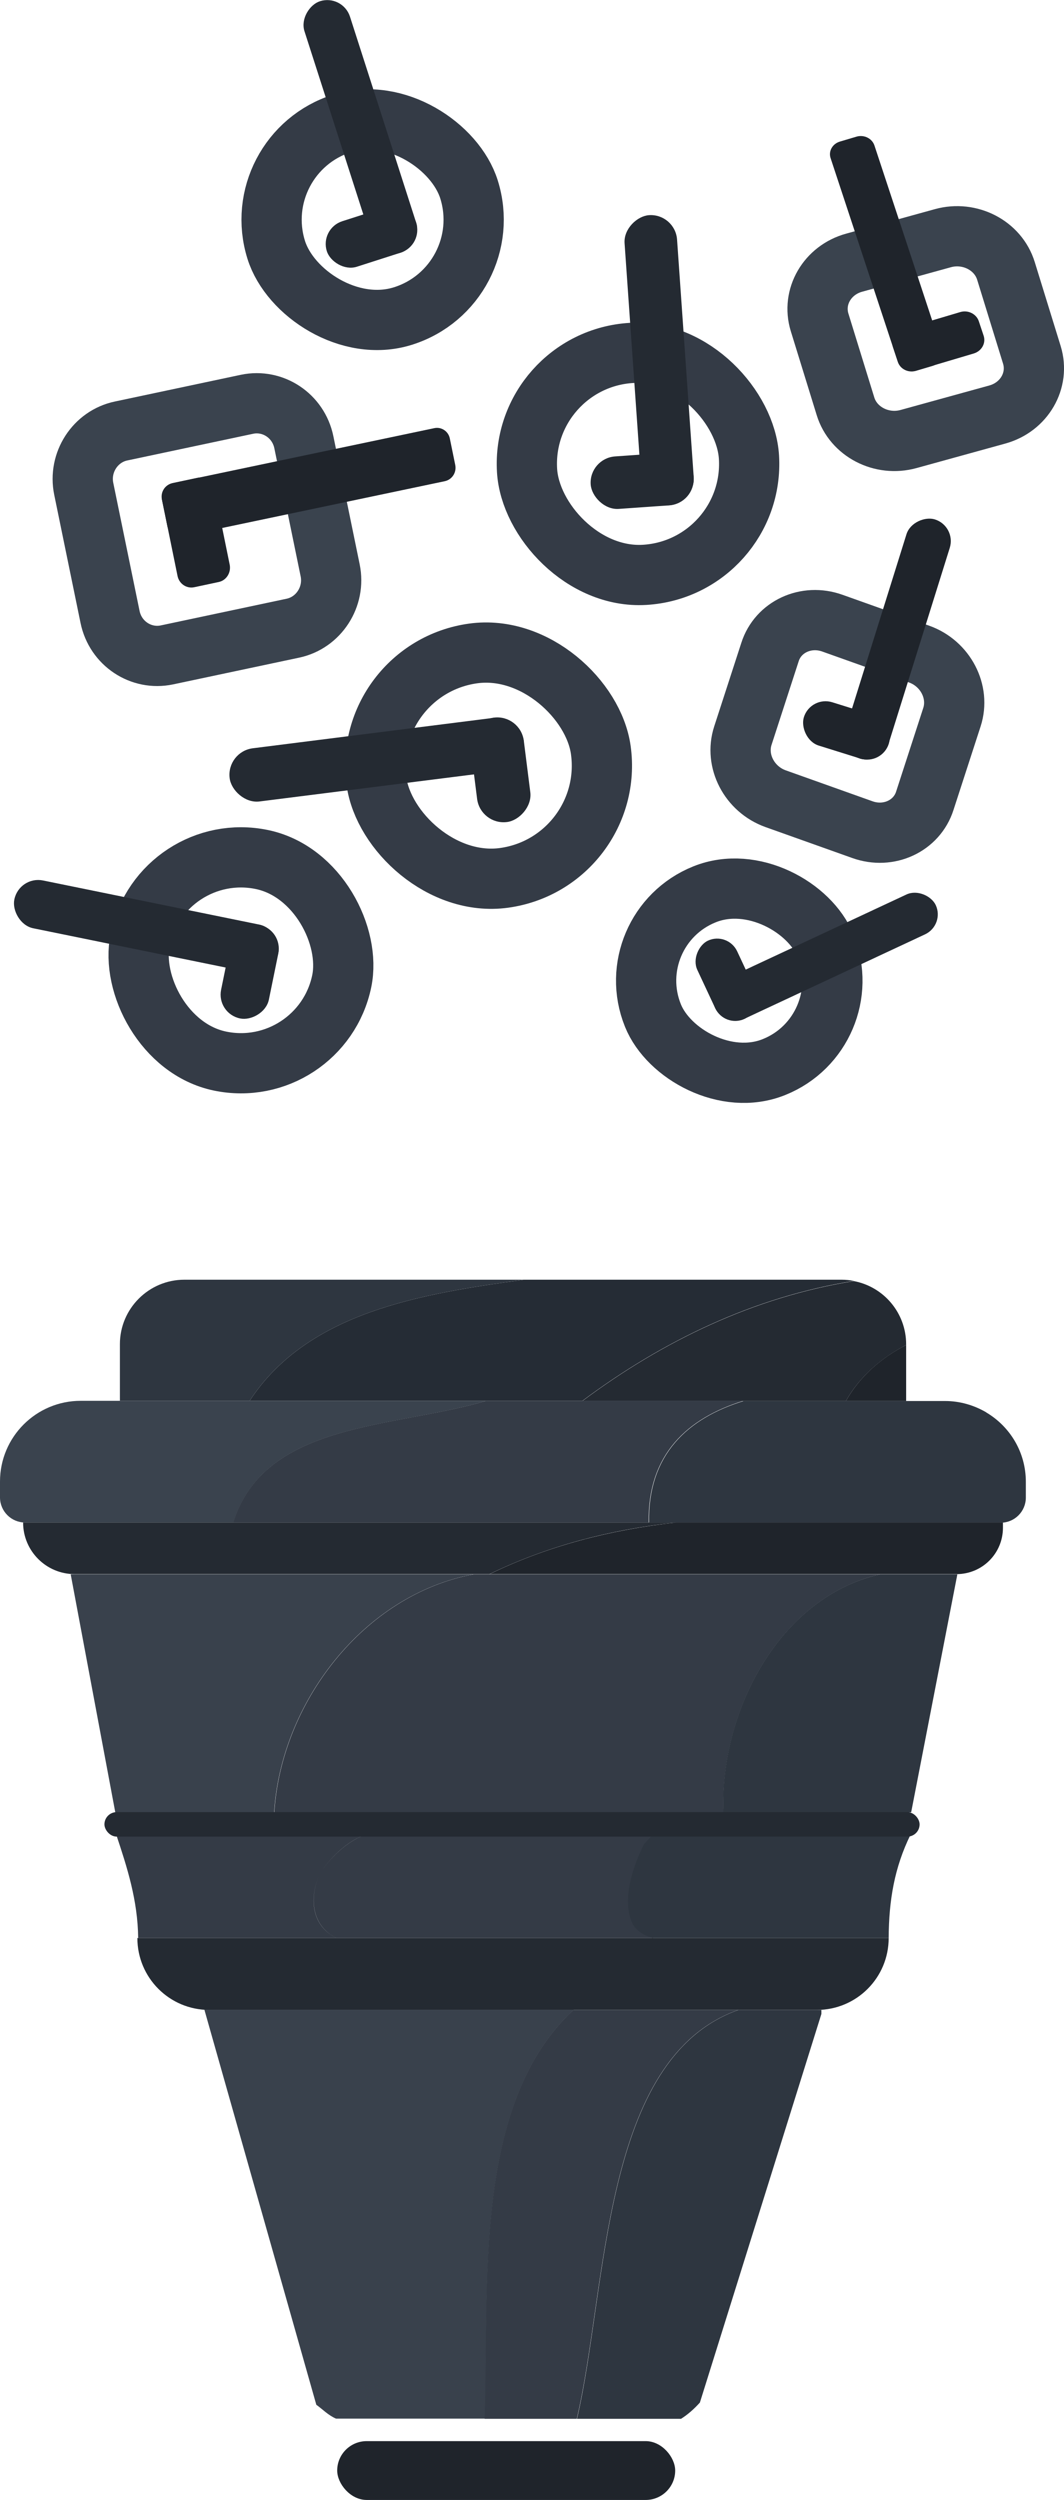 <?xml version="1.0" encoding="UTF-8"?>
<svg id="Calque_2" data-name="Calque 2" xmlns="http://www.w3.org/2000/svg" viewBox="0 0 52.98 124.48">
  <defs>
    <style>
      .cls-1 {
        fill: #252c35;
      }

      .cls-2 {
        fill: #242a32;
      }

      .cls-3 {
        fill: #1f242b;
      }

      .cls-4 {
        fill: #343b46;
      }

      .cls-5 {
        stroke: #343b46;
      }

      .cls-5, .cls-6 {
        fill: none;
        stroke-miterlimit: 10;
        stroke-width: 3px;
      }

      .cls-7 {
        fill: #2e3640;
      }

      .cls-8 {
        fill: #39414c;
      }

      .cls-9 {
        fill: #3a434e;
      }

      .cls-6 {
        stroke: #3a434e;
      }
    </style>
  </defs>
  <g id="Calque_1-2" data-name="Calque 1">
    <g>
      <path class="cls-7" d="M26.09,63.72H9.18c-1.77,0-3.21,1.44-3.21,3.21v2.82h6.46c2.9-4.43,8.57-5.33,13.66-6.03Z"/>
      <path class="cls-1" d="M41.91,63.72h-15.82c-5.09.7-10.76,1.6-13.66,6.03h16.57c3.99-2.98,8.55-5.18,13.52-5.97-.2-.04-.4-.06-.61-.06Z"/>
      <path class="cls-2" d="M45.12,66.97v-.03c0-1.57-1.12-2.87-2.6-3.15-4.97.79-9.53,2.99-13.52,5.97h13.12c.67-1.2,1.75-2.14,3-2.79Z"/>
      <path class="cls-3" d="M45.12,66.97c-1.25.64-2.33,1.59-3,2.79h3v-2.79Z"/>
      <path class="cls-9" d="M24.21,69.75H4.02c-2.22,0-4.02,1.8-4.02,4.02v.79c0,.69.56,1.25,1.25,1.25h10.37c1.58-5.04,7.98-4.68,12.6-6.06Z"/>
      <path class="cls-4" d="M37.02,69.75h-12.81c-4.61,1.37-11.02,1.02-12.6,6.06h20.69c-.06-3.4,1.94-5.2,4.71-6.06Z"/>
      <path class="cls-7" d="M49.1,70.32c-.05.28.17.62-.03.82h.28-.28c.2-.2-.02-.54.03-.82-.6-.35-1.3-.56-2.04-.56h-10.03c-2.77.85-4.78,2.66-4.71,6.06h17.51c.69,0,1.25-.56,1.25-1.25v-.79c0-1.47-.79-2.75-1.97-3.45Z"/>
      <path class="cls-2" d="M1.15,75.81c0,1.42,1.15,2.57,2.57,2.57h20.65c2.89-1.4,5.98-2.21,9.27-2.57H1.15Z"/>
      <path class="cls-3" d="M33.65,75.81c-3.29.37-6.39,1.17-9.27,2.57h23.25c1.28,0,2.31-1.03,2.31-2.31v-.26h-16.29Z"/>
      <path class="cls-8" d="M23.58,78.39H3.52l2.22,11.85h7.91c.34-5.44,4.44-10.83,9.92-11.85Z"/>
      <path class="cls-4" d="M43.81,78.39h-20.23c-5.48,1.02-9.58,6.41-9.92,11.85h22.37c-.19-5.02,2.78-10.7,7.79-11.85Z"/>
      <path class="cls-7" d="M47.67,78.39h-3.86c-5,1.14-7.98,6.83-7.79,11.85h9.35l2.3-11.85Z"/>
      <path class="cls-4" d="M31.54,95.79c-.57-1.13,0-2.83.57-3.97.18-.18.35-.38.51-.58H5.79v.12c.54,1.62,1.07,3.26,1.09,5.14h9.87c-1.36-.67-1.32-2.21-.79-3.26.57-.85,1.49-1.74,2.63-2.02-1.13.28-2.06,1.17-2.63,2.02-.53,1.05-.56,2.59.79,3.26h15.78c-.45-.14-.82-.37-.99-.71Z"/>
      <path class="cls-7" d="M32.58,91.24c-.16.2-.33.4-.51.58-.57,1.13-1.13,2.83-.57,3.97.17.34.54.57.99.71h11.76c.01-1.89.29-3.52,1.09-5.15v-.11h-12.77Z"/>
      <path class="cls-2" d="M44.25,96.5H6.84s0,.09,0,.14c0-.05,0-.09,0-.14h0c0,1.98,1.6,3.58,3.58,3.58h30.25c1.98,0,3.58-1.6,3.58-3.58h0Z"/>
      <path class="cls-8" d="M10.18,100.08l5.57,19.66c.32.23.59.52.98.69h7.42c.22-6.73-.61-15.68,4.42-20.36H10.18Z"/>
      <path class="cls-4" d="M36.77,100.08h-8.22c-5.02,4.68-4.19,13.63-4.42,20.36h4.59c1.53-6.49,1.22-17.95,8.04-20.36Z"/>
      <path class="cls-7" d="M40.91,100.08h-4.14c-6.82,2.41-6.51,13.86-8.04,20.36h5.18c.35-.22.66-.5.94-.81l6.05-19.35v-.2Z"/>
      <rect class="cls-2" x="5.2" y="90.23" width="40.59" height="1.22" rx=".61" ry=".61"/>
      <rect class="cls-3" x="16.79" y="121.55" width="16.83" height="2.93" rx="1.47" ry="1.47"/>
    </g>
    <g>
      <path class="cls-6" d="M12.3,20.13l-6.27,1.33c-1.29.27-2.13,1.57-1.86,2.88l1.31,6.38c.27,1.32,1.54,2.16,2.83,1.89l6.27-1.33c1.29-.27,2.13-1.57,1.86-2.88l-1.31-6.38c-.27-1.32-1.54-2.16-2.83-1.89Z"/>
      <rect class="cls-5" x="18.69" y="32.49" width="11.28" height="11.28" rx="5.64" ry="5.64" transform="translate(-5.01 3.7) rotate(-7.9)"/>
      <rect class="cls-5" x="6.87" y="42.69" width="10.25" height="10.25" rx="5.13" ry="5.13" transform="translate(10 -1.44) rotate(11.76)"/>
      <rect class="cls-5" x="32.18" y="44.19" width="9.27" height="9.27" rx="4.63" ry="4.63" transform="translate(-15.57 17.28) rotate(-21.92)"/>
      <rect class="cls-5" x="26.24" y="17.56" width="11.07" height="11.07" rx="5.54" ry="5.54" transform="translate(64.85 44.28) rotate(176.62)"/>
      <path class="cls-6" d="M46.95,11.86l-4.42,1.22c-1.34.37-2.11,1.7-1.72,2.97l1.29,4.18c.39,1.27,1.8,2,3.14,1.63l4.42-1.22c1.34-.37,2.11-1.7,1.72-2.97l-1.29-4.18c-.39-1.27-1.8-2-3.14-1.63Z"/>
      <path class="cls-6" d="M45.77,32.57l-4.32-1.54c-1.31-.47-2.71.18-3.11,1.44l-1.35,4.16c-.41,1.26.32,2.67,1.63,3.14l4.32,1.54c1.31.47,2.71-.18,3.11-1.44l1.35-4.16c.41-1.26-.32-2.67-1.63-3.14Z"/>
      <rect class="cls-5" x="13.54" y="5.92" width="10.06" height="10.06" rx="5.03" ry="5.03" transform="translate(39.55 15.83) rotate(162.59)"/>
      <g>
        <path class="cls-3" d="M45.63,18.45l2.86-.85c.39-.12.61-.51.49-.88l-.24-.72c-.12-.37-.54-.58-.93-.46l-2.86.85c-.39.12-.61.51-.49.88l.24.72c.12.37.54.58.93.46Z"/>
        <path class="cls-3" d="M41.36,7.88l3.35,10.15c.12.35.51.54.88.44l.84-.25c.37-.11.58-.48.46-.83l-3.35-10.15c-.12-.35-.51-.54-.88-.44l-.84.25c-.37.11-.58.48-.46.83Z"/>
      </g>
      <g>
        <rect class="cls-2" x="29.41" y="22.63" width="5.14" height="2.62" rx="1.31" ry="1.31" transform="translate(-1.6 2.3) rotate(-4.01)"/>
        <rect class="cls-2" x="25.58" y="16.63" width="14.48" height="2.62" rx="1.31" ry="1.31" transform="translate(17.22 51.93) rotate(-94.01)"/>
      </g>
      <g>
        <rect class="cls-2" x="34" y="47.69" width="4.3" height="2.19" rx="1.1" ry="1.1" transform="translate(65.05 -4.62) rotate(64.95)"/>
        <rect class="cls-2" x="35.04" y="46.54" width="12.12" height="2.19" rx="1.1" ry="1.1" transform="translate(-16.3 21.88) rotate(-25.05)"/>
      </g>
      <g>
        <rect class="cls-3" x="39.92" y="35.24" width="4.43" height="2.26" rx="1.13" ry="1.13" transform="translate(12.77 -10.91) rotate(17.35)"/>
        <rect class="cls-3" x="38.45" y="30.68" width="12.48" height="2.26" rx="1.13" ry="1.13" transform="translate(1 64.99) rotate(-72.65)"/>
      </g>
      <g>
        <rect class="cls-2" x="22.3" y="37" width="5.24" height="2.67" rx="1.33" ry="1.33" transform="translate(-9.99 67.86) rotate(-97.2)"/>
        <rect class="cls-2" x="11.38" y="36.49" width="14.76" height="2.67" rx="1.33" ry="1.33" transform="translate(42.11 73) rotate(172.8)"/>
      </g>
      <g>
        <rect class="cls-2" x="10.05" y="47.16" width="4.76" height="2.43" rx="1.21" ry="1.21" transform="translate(-37.45 50.89) rotate(-78.47)"/>
        <rect class="cls-2" x=".58" y="44.92" width="13.41" height="2.43" rx="1.21" ry="1.21" transform="translate(5.2 92.79) rotate(-168.47)"/>
      </g>
      <g>
        <path class="cls-3" d="M8.07,24.9l.77,3.78c.08.39.45.64.83.56l1.22-.26c.38-.08.62-.46.55-.85l-.77-3.78c-.08-.39-.45-.64-.83-.56l-1.22.26c-.38.08-.62.46-.55.85Z"/>
        <path class="cls-3" d="M21.62,21.32l-13.04,2.74c-.36.08-.59.43-.52.8l.27,1.32c.07.37.43.6.78.52l13.04-2.74c.36-.08.59-.43.52-.8l-.27-1.32c-.07-.37-.43-.6-.78-.52Z"/>
      </g>
      <g>
        <rect class="cls-2" x="16.16" y="10.61" width="4.67" height="2.38" rx="1.19" ry="1.19" transform="translate(-2.72 6.22) rotate(-17.81)"/>
        <rect class="cls-2" x="11.36" y="5.13" width="13.15" height="2.38" rx="1.19" ry="1.19" transform="translate(17.41 25.33) rotate(-107.81)"/>
      </g>
    </g>
  </g>
</svg>